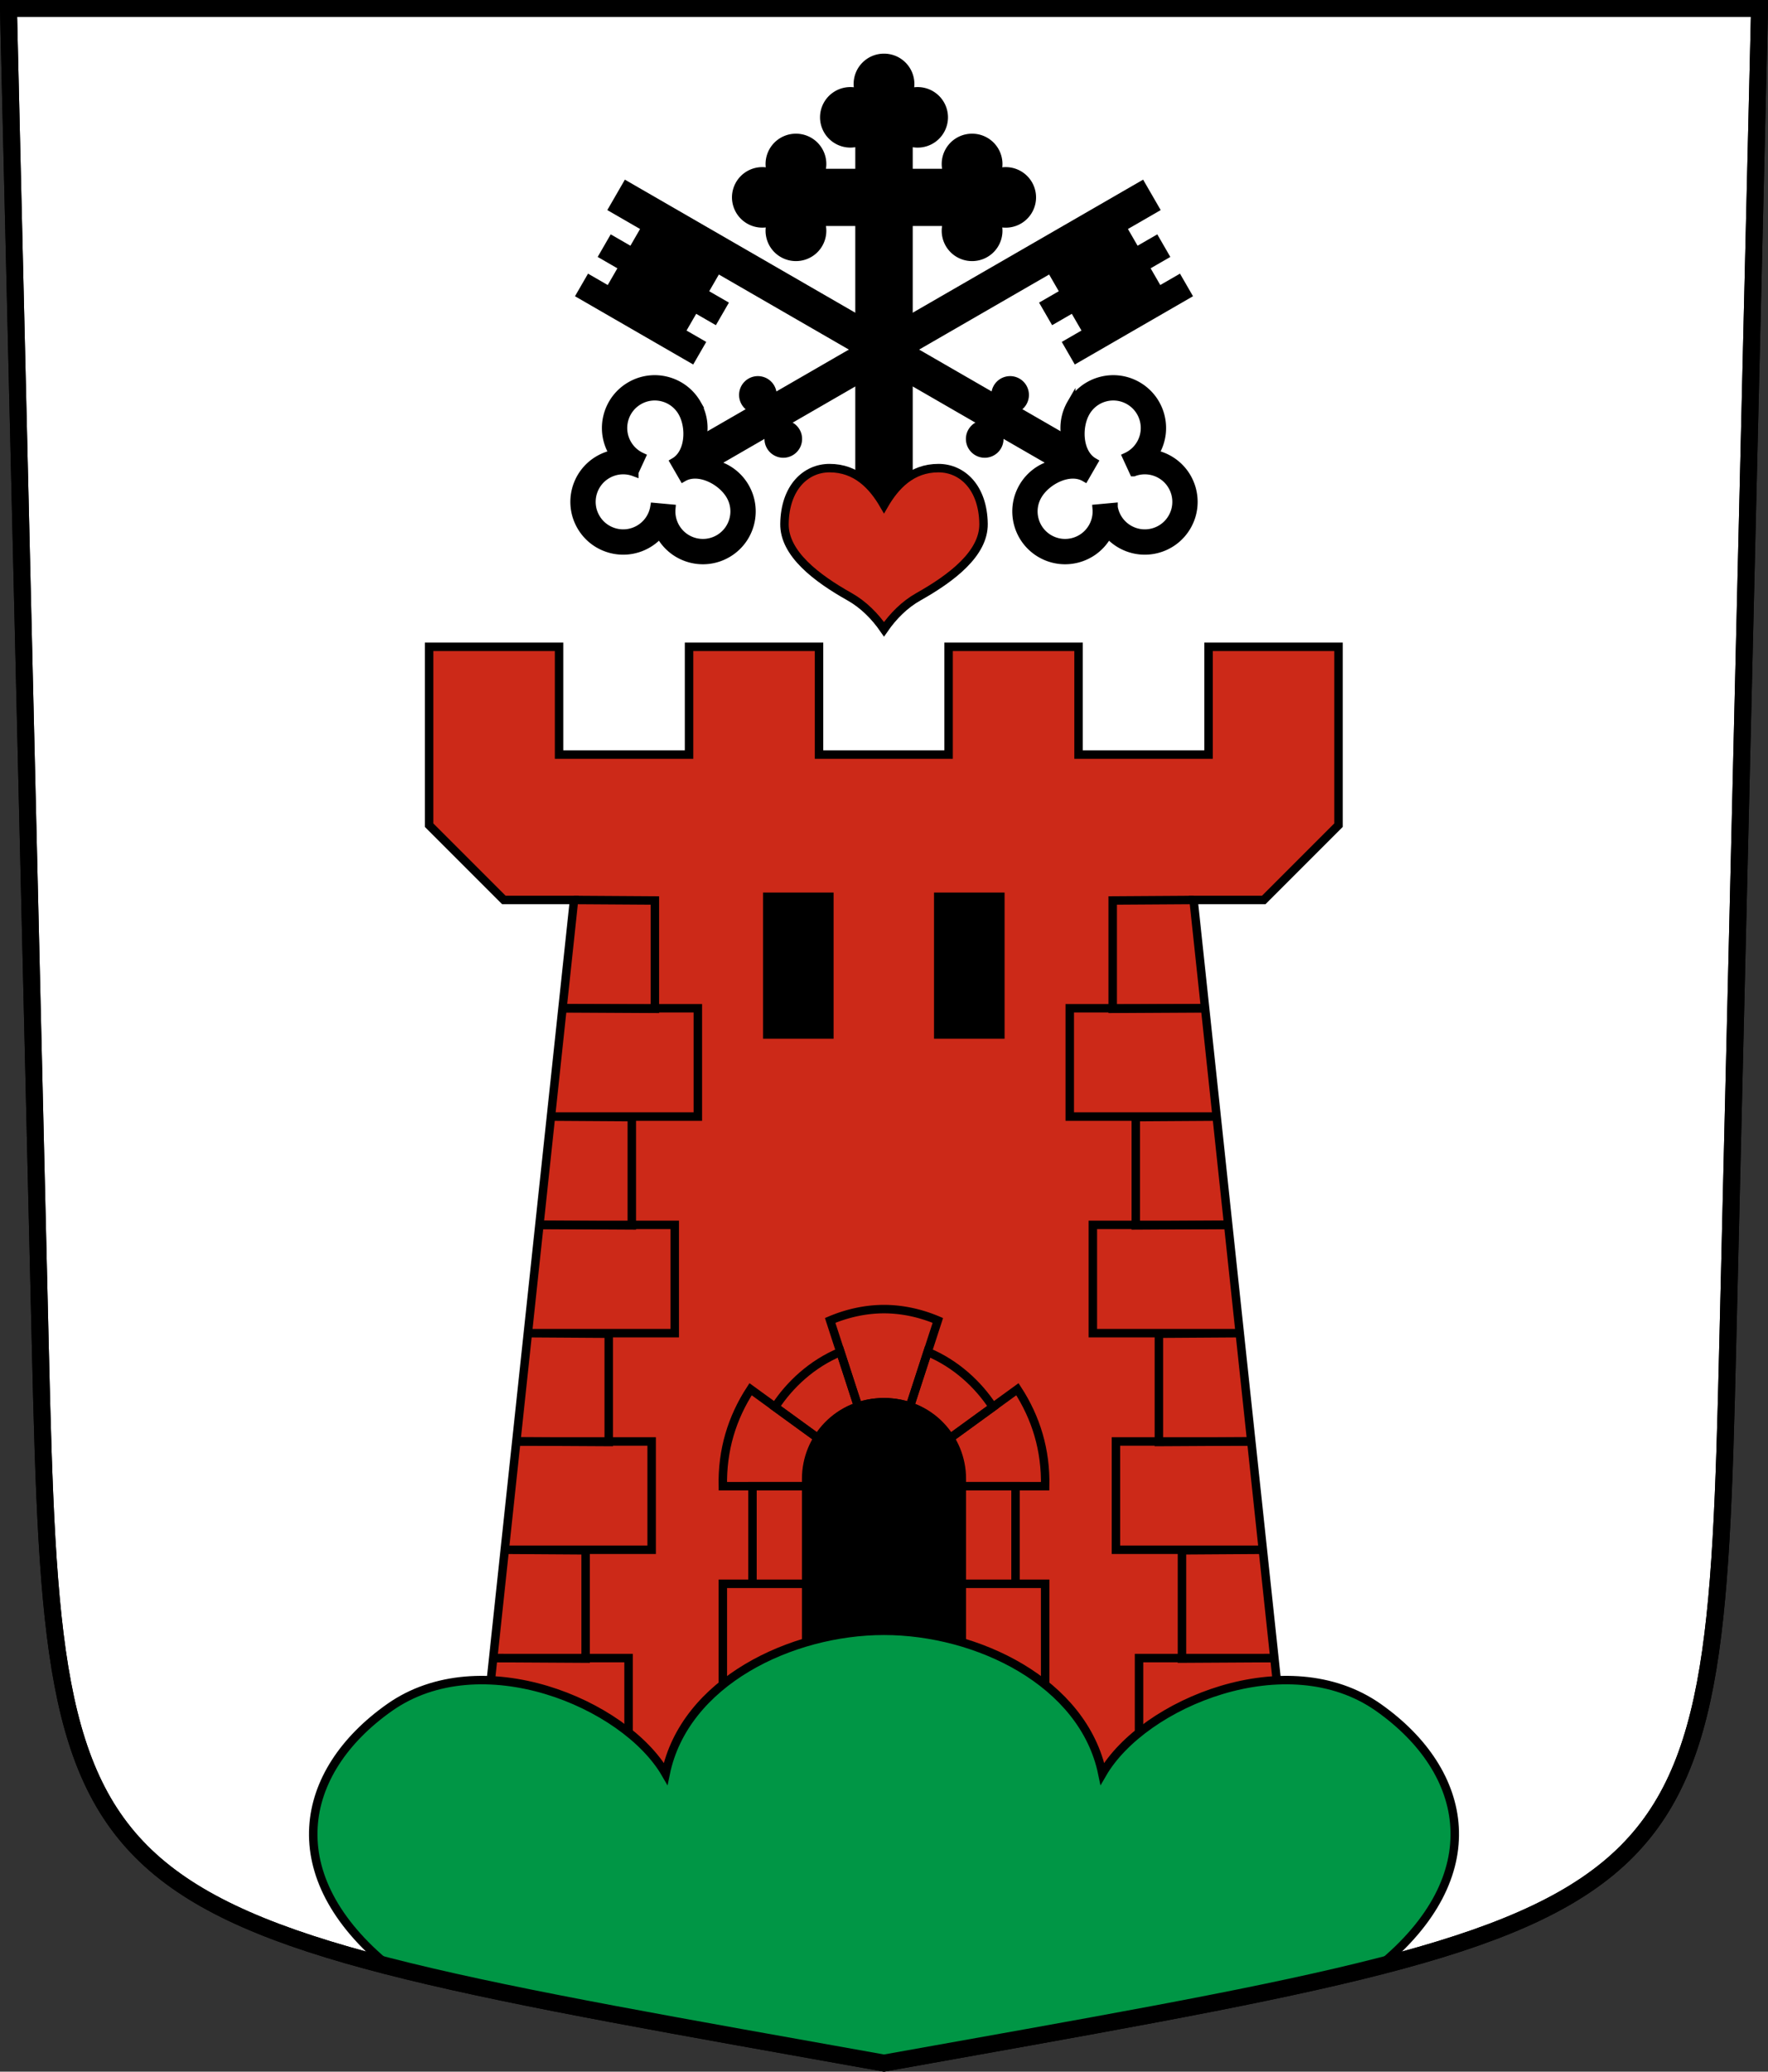<svg xmlns="http://www.w3.org/2000/svg" version="1.0" width="208.86" height="244.66"><rect width="100%" height="100%" fill="#333333" stroke="none"/><path style="fill:#fff;fill-opacity:1;fill-rule:evenodd;stroke:#000;stroke-width:2;stroke-linecap:butt;stroke-miterlimit:4;stroke-dashoffset:0;stroke-opacity:1" d="M204.1 159.003 207.86 1H1l3.761 158.003c1.642 68.954 2.882 67.306 99.67 84.644 96.786-17.338 98.027-15.69 99.668-84.644z"/><path d="M101.537 26.94H96.92c.125.335.196.694.196 1.072a3.081 3.081 0 0 1-3.089 3.073 3.081 3.081 0 0 1-3.088-3.073c0-.378.07-.737.195-1.071a3.087 3.087 0 0 1-4.164-2.879 3.081 3.081 0 0 1 4.164-2.879 3.04 3.04 0 0 1-.195-1.07 3.081 3.081 0 0 1 3.088-3.074 3.081 3.081 0 0 1 3.09 3.074c0 .377-.072.736-.197 1.07h4.618v-3.696a3.087 3.087 0 0 1-4.165-2.878 3.081 3.081 0 0 1 4.165-2.879 3.04 3.04 0 0 1-.196-1.07 3.081 3.081 0 0 1 3.09-3.074 3.081 3.081 0 0 1 3.088 3.073c0 .378-.07.737-.196 1.071a3.081 3.081 0 0 1 4.165 2.879 3.081 3.081 0 0 1-4.165 2.878v3.696h4.618a3.045 3.045 0 0 1-.196-1.07 3.081 3.081 0 0 1 3.09-3.074 3.081 3.081 0 0 1 3.088 3.074c0 .377-.07.736-.196 1.07a3.081 3.081 0 0 1 4.165 2.879 3.081 3.081 0 0 1-4.165 2.879c.125.334.196.693.196 1.07a3.081 3.081 0 0 1-3.089 3.074 3.081 3.081 0 0 1-3.089-3.073c0-.378.071-.737.196-1.071h-4.618v36.344l-5.786-.313z" style="opacity:1;fill:#000;fill-opacity:1;stroke:#000;stroke-width:1;stroke-miterlimit:8;stroke-dasharray:none;stroke-dashoffset:4.58;stroke-opacity:1" transform="translate(0 -.75)"/><path d="M110.875 56.035c2.81.008 5.253 2.296 5.313 6.578.048 3.508-3.772 6.408-7.688 8.61-1.64.922-3.006 2.303-4.07 3.843-1.064-1.54-2.429-2.92-4.07-3.844-3.915-2.201-7.735-5.1-7.687-8.609.06-4.282 2.503-6.57 5.312-6.578 3.175-.009 5.125 2.089 6.445 4.375 1.32-2.286 3.27-4.384 6.445-4.375z" style="opacity:1;fill:#cc2918;fill-opacity:1;stroke:#000;stroke-width:1;stroke-miterlimit:4;stroke-dasharray:none;stroke-dashoffset:4.58;stroke-opacity:1" transform="translate(0 -.75)"/><g style="stroke:#000;stroke-opacity:1" transform="rotate(-30 232.501 359.511)"><g style="fill:#000;fill-opacity:1;stroke:#000;stroke-width:3.702;stroke-opacity:1"><path d="M154.75 222.475c-11.74 0-21.257-9.518-21.256-21.258 0-2.418.404-4.742 1.156-6.89-.315.03-.64.038-.966.038-11.741.001-21.26-9.517-21.258-21.258 0-11.74 9.518-21.256 21.258-21.256a21.191 21.191 0 0 1 15.125 6.322 21.188 21.188 0 0 1 6.13 14.934h-4.07c0-7.666-9.52-13.88-17.185-13.88-7.667-.001-13.883 6.213-13.883 13.88-.001 7.668 6.215 13.884 13.883 13.883 2.967 0 5.717-.931 7.973-2.517l4.264 6.032a13.853 13.853 0 0 0-5.052 10.712c0 7.667 6.214 13.882 13.881 13.883m0 7.375c11.74 0 21.257-9.518 21.256-21.258 0-2.418-.404-4.741-1.156-6.89.315.03.64.038.966.038 11.741.001 21.26-9.517 21.258-21.258 0-11.74-9.518-21.256-21.258-21.256a21.191 21.191 0 0 0-15.125 6.322 21.188 21.188 0 0 0-6.13 14.934h4.07c0-7.666 9.52-13.88 17.185-13.88 7.667-.001 13.883 6.213 13.883 13.88.001 7.668-6.215 13.884-13.883 13.883-2.967 0-5.717-.931-7.973-2.517l-4.264 6.032a13.853 13.853 0 0 1 5.052 10.712c0 7.667-6.214 13.882-13.881 13.883" style="fill:#000;fill-opacity:1;stroke:#000;stroke-width:3.702;stroke-miterlimit:4;stroke-dasharray:none;stroke-dashoffset:4.58;stroke-opacity:1" transform="rotate(90 160.543 138.812) scale(.27)"/></g><path style="opacity:1;fill:#000;fill-opacity:1;stroke:#000;stroke-width:1;stroke-miterlimit:4;stroke-dasharray:none;stroke-dashoffset:4.58;stroke-opacity:1" d="M255.104 18.309h61.642v3.151h-4.468v3.28h2.687v2.08h-2.687v3.28h2.687v2.08H299.84V30.1h2.688v-3.28h-2.688v-2.08h2.688v-3.28h-47.424z"/><circle style="opacity:1;fill:#000;fill-opacity:1;stroke:#000;stroke-width:1;stroke-miterlimit:4;stroke-dasharray:none;stroke-dashoffset:4.58;stroke-opacity:1" cx="265.121" cy="23.074" r="1.724"/><circle style="opacity:1;fill:#000;fill-opacity:1;stroke:#000;stroke-width:1;stroke-miterlimit:4;stroke-dasharray:none;stroke-dashoffset:4.58;stroke-opacity:1" cx="265.121" cy="17.074" r="1.724"/></g><g style="stroke:#000;stroke-opacity:1" transform="scale(-1 1) rotate(-30 128.071 749.25)"><g style="fill:#000;fill-opacity:1;stroke:#000;stroke-width:3.702;stroke-opacity:1"><path d="M154.75 222.475c-11.74 0-21.257-9.518-21.256-21.258 0-2.418.404-4.742 1.156-6.89-.315.03-.64.038-.966.038-11.741.001-21.26-9.517-21.258-21.258 0-11.74 9.518-21.256 21.258-21.256a21.191 21.191 0 0 1 15.125 6.322 21.188 21.188 0 0 1 6.13 14.934h-4.07c0-7.666-9.52-13.88-17.185-13.88-7.667-.001-13.883 6.213-13.883 13.88-.001 7.668 6.215 13.884 13.883 13.883 2.967 0 5.717-.931 7.973-2.517l4.264 6.032a13.853 13.853 0 0 0-5.052 10.712c0 7.667 6.214 13.882 13.881 13.883m0 7.375c11.74 0 21.257-9.518 21.256-21.258 0-2.418-.404-4.741-1.156-6.89.315.03.64.038.966.038 11.741.001 21.26-9.517 21.258-21.258 0-11.74-9.518-21.256-21.258-21.256a21.191 21.191 0 0 0-15.125 6.322 21.188 21.188 0 0 0-6.13 14.934h4.07c0-7.666 9.52-13.88 17.185-13.88 7.667-.001 13.883 6.213 13.883 13.88.001 7.668-6.215 13.884-13.883 13.883-2.967 0-5.717-.931-7.973-2.517l-4.264 6.032a13.853 13.853 0 0 1 5.052 10.712c0 7.667-6.214 13.882-13.881 13.883" style="fill:#000;fill-opacity:1;stroke:#000;stroke-width:3.702;stroke-miterlimit:4;stroke-dasharray:none;stroke-dashoffset:4.58;stroke-opacity:1" transform="rotate(90 160.543 138.812) scale(.27)"/></g><path style="opacity:1;fill:#000;fill-opacity:1;stroke:#000;stroke-width:1;stroke-miterlimit:4;stroke-dasharray:none;stroke-dashoffset:4.58;stroke-opacity:1" d="M255.104 18.309h61.642v3.151h-4.468v3.28h2.687v2.08h-2.687v3.28h2.687v2.08H299.84V30.1h2.688v-3.28h-2.688v-2.08h2.688v-3.28h-47.424z"/><circle style="opacity:1;fill:#000;fill-opacity:1;stroke:#000;stroke-width:1;stroke-miterlimit:4;stroke-dasharray:none;stroke-dashoffset:4.58;stroke-opacity:1" cx="265.121" cy="23.074" r="1.724"/><circle style="opacity:1;fill:#000;fill-opacity:1;stroke:#000;stroke-width:1;stroke-miterlimit:4;stroke-dasharray:none;stroke-dashoffset:4.58;stroke-opacity:1" cx="265.121" cy="17.074" r="1.724"/></g><g><path d="m56.188 215.285 11.625-109h-8.288l-8.834-8.834V76.386h15.354v12.728H81.4V76.386h15.354v12.728h15.306V76.386h15.354v12.728h15.354V76.386h15.355v21.065l-8.834 8.834H141l11.625 109z" style="opacity:1;fill:#cc2918;fill-opacity:1;stroke:#000;stroke-width:1;stroke-miterlimit:4;stroke-dasharray:none;stroke-dashoffset:4.58;stroke-opacity:1"/><path style="opacity:1;fill:#000;fill-opacity:1;stroke:#000;stroke-width:1;stroke-miterlimit:4;stroke-dasharray:none;stroke-dashoffset:4.58;stroke-opacity:1" d="M110.839 105.908h7.336v16.263h-7.336z"/><path d="M142.364 119.075h-15.99v12.79h17.354M143.728 131.865l-9.553.063v12.79l10.917-.063" style="opacity:1;fill:none;fill-opacity:1;stroke:#000;stroke-width:1;stroke-miterlimit:4;stroke-dasharray:none;stroke-dashoffset:4.58;stroke-opacity:1"/><path d="M145.092 144.655h-15.99v12.79h17.354M146.456 157.446l-9.553.062v12.79l10.917-.062" style="opacity:1;fill:none;fill-opacity:1;stroke:#000;stroke-width:1;stroke-miterlimit:4;stroke-dasharray:none;stroke-dashoffset:4.58;stroke-opacity:1"/><path d="M147.82 170.236h-15.99v12.79h17.355M149.185 183.026l-9.554.063v12.79l10.918-.063" style="opacity:1;fill:none;fill-opacity:1;stroke:#000;stroke-width:1;stroke-miterlimit:4;stroke-dasharray:none;stroke-dashoffset:4.58;stroke-opacity:1"/><path d="M150.549 195.816h-15.991v12.79h17.355M141 106.285l-9.553.062v12.79l10.917-.062" style="opacity:1;fill:none;fill-opacity:1;stroke:#000;stroke-width:1;stroke-miterlimit:4;stroke-dasharray:none;stroke-dashoffset:4.58;stroke-opacity:1"/><path transform="scale(-1 1)" style="opacity:1;fill:#000;fill-opacity:1;stroke:#000;stroke-width:1;stroke-miterlimit:4;stroke-dasharray:none;stroke-dashoffset:4.58;stroke-opacity:1" d="M-97.974 105.908h7.336v16.263h-7.336z"/><path d="M66.449 119.075h15.99v12.79H65.084M65.084 131.865l9.554.063v12.79l-10.918-.063" style="opacity:1;fill:none;fill-opacity:1;stroke:#000;stroke-width:1;stroke-miterlimit:4;stroke-dasharray:none;stroke-dashoffset:4.58;stroke-opacity:1"/><path d="M63.72 144.655h15.991v12.79H62.356M62.356 157.446l9.554.062v12.79l-10.918-.062" style="opacity:1;fill:none;fill-opacity:1;stroke:#000;stroke-width:1;stroke-miterlimit:4;stroke-dasharray:none;stroke-dashoffset:4.58;stroke-opacity:1"/><path d="M60.992 170.236h15.99v12.79H59.629M59.628 183.026l9.553.063v12.79l-10.917-.063" style="opacity:1;fill:none;fill-opacity:1;stroke:#000;stroke-width:1;stroke-miterlimit:4;stroke-dasharray:none;stroke-dashoffset:4.58;stroke-opacity:1"/><path d="M58.264 195.816h15.99v12.79H56.9M67.813 106.285l9.553.062v12.79l-10.917-.062M113.468 198.57h10v-11.527h-10M113.468 187.043h6.5v-11.527h-6.5M113.468 175.516c0-2.502-.373-3.991-1.317-5.61l8.04-5.841c2.2 3.383 3.364 7.172 3.277 11.451z" style="opacity:1;fill:none;fill-opacity:1;stroke:#000;stroke-width:1;stroke-miterlimit:4;stroke-dasharray:none;stroke-dashoffset:4.58;stroke-opacity:1"/><path style="opacity:1;fill:none;fill-opacity:1;stroke:#000;stroke-width:1;stroke-miterlimit:4;stroke-dasharray:none;stroke-dashoffset:4.58;stroke-opacity:1" d="M107.486 166.111c1.97.676 3.588 2.034 4.665 3.796l5.148-3.74c-1.73-2.653-4.369-5.115-7.717-6.507z"/><path style="opacity:1;fill:#000;fill-opacity:1;stroke:#000;stroke-width:1;stroke-miterlimit:4;stroke-dasharray:none;stroke-dashoffset:4.58;stroke-opacity:1" d="M113.624 174.641v25.699H95.236V174.64c0-4.8 3.81-9.038 9.194-9.038s9.194 4.238 9.194 9.038z"/><path style="opacity:1;fill:none;fill-opacity:1;stroke:#000;stroke-width:1;stroke-miterlimit:4;stroke-dasharray:none;stroke-dashoffset:4.58;stroke-opacity:1" d="M95.392 198.57h-10v-11.527h10M95.392 187.043h-6.5v-11.527h6.5M95.392 175.516c0-2.502.374-3.991 1.318-5.61l-8.041-5.841c-2.2 3.383-3.364 7.172-3.277 11.451z"/><path style="opacity:1;fill:none;fill-opacity:1;stroke:#000;stroke-width:1;stroke-miterlimit:4;stroke-dasharray:none;stroke-dashoffset:4.58;stroke-opacity:1" d="M101.374 166.111c-1.97.676-3.588 2.034-4.664 3.796l-5.148-3.74c1.729-2.653 4.368-5.115 7.716-6.507z"/><path style="opacity:1;fill:none;fill-opacity:1;stroke:#000;stroke-width:1;stroke-miterlimit:4;stroke-dasharray:none;stroke-dashoffset:4.58;stroke-opacity:1" d="m101.374 166.111-3.304-10.17c2.022-.855 4.181-1.335 6.36-1.338 2.18.003 4.338.483 6.36 1.339l-3.304 10.169a9.267 9.267 0 0 0-3.056-.508 9.267 9.267 0 0 0-3.056.508z"/></g><path style="opacity:1;fill:#009645;fill-opacity:1;stroke:#000;stroke-width:1;stroke-miterlimit:4;stroke-dasharray:none;stroke-dashoffset:4.58;stroke-opacity:1" d="M45.968 232.232c-13.128-10.673-10.734-22.969.043-30.573 10.777-7.604 27.79-.533 32.623 7.813 2.227-10.833 14.816-16.878 25.796-16.878 10.98 0 23.57 6.045 25.797 16.878 4.833-8.346 21.846-15.417 32.622-7.813 10.777 7.604 13.171 19.9.044 30.573-23.604 6.13-33.999 6.818-58.463 11.415-24.464-4.597-34.858-5.285-58.462-11.415z"/><path style="fill:none;fill-opacity:1;fill-rule:evenodd;stroke:#000;stroke-width:2;stroke-linecap:butt;stroke-miterlimit:4;stroke-dashoffset:0;stroke-opacity:1" d="M204.1 159.003 207.86 1H1l3.761 158.003c1.642 68.954 2.882 67.306 99.67 84.644 96.786-17.338 98.027-15.69 99.668-84.644z"/></svg>